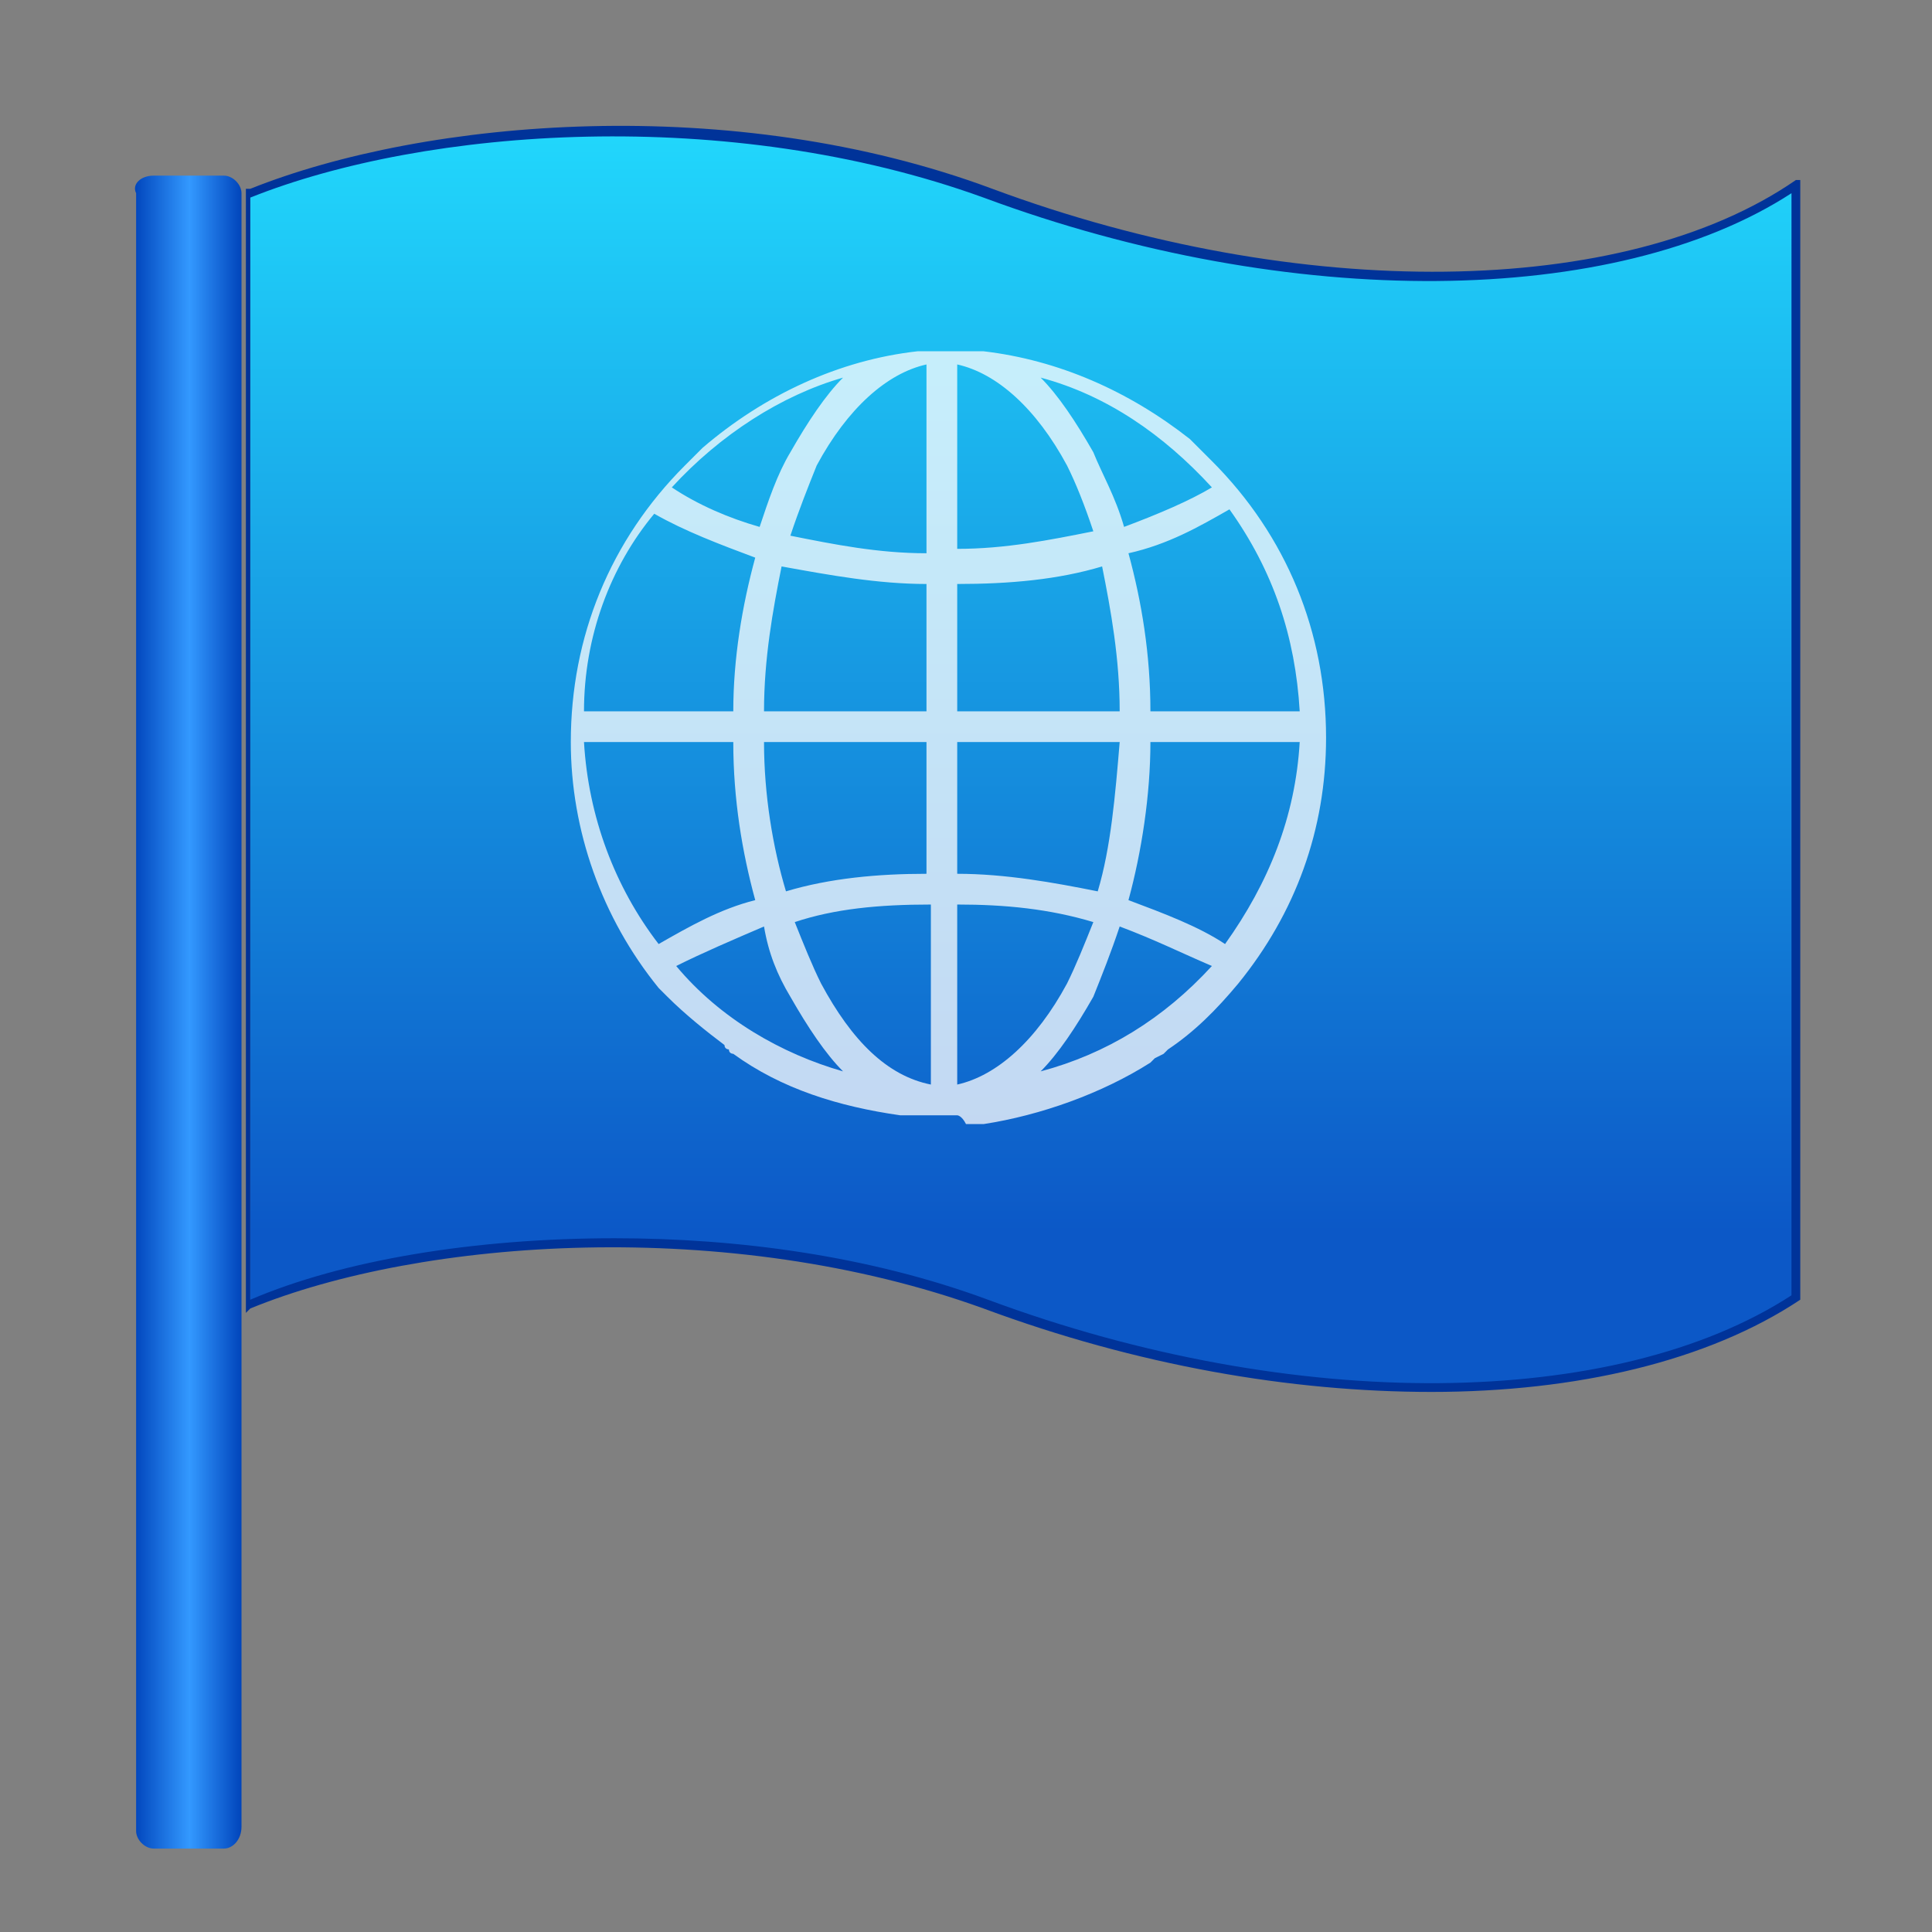 
<svg id="icon-flag" xmlns="http://www.w3.org/2000/svg" viewBox="0 0 44 44">
	<rect x="0" y="0" width="44" height="44" fill="#808080" stroke="none"/>
	<style type="text/css">
		.st0{fill:url(#SVGID_1_);}
		.st1{fill:url(#SVGID_2_);}
		.st2{fill:#003399;}
		.st3{fill:#FFFFFF;opacity:.75;}
	</style>
	<linearGradient id="SVGID_1_" gradientUnits="userSpaceOnUse" x1="3.042" y1="22.994" x2="5.507" y2="22.994" gradientTransform="matrix(1 0 0 -1 0 46)">
		<stop  offset="0" style="stop-color:#0044BB"/>
		<stop  offset="0.517" style="stop-color:#3399FF"/>
		<stop  offset="1" style="stop-color:#0044BB"/>
	</linearGradient>
	<path class="st0" d="M5.1,42.1H3.5c-0.2,0-0.4-0.2-0.4-0.4V4.4C3,4.2,3.2,4,3.5,4h1.6c0.2,0,0.4,0.2,0.4,0.4v37.2
		C5.5,41.9,5.3,42.1,5.1,42.1z"/>
	<linearGradient id="SVGID_2_" gradientUnits="userSpaceOnUse" x1="23.254" y1="43.025" x2="23.254" y2="17.935" gradientTransform="matrix(1 0 0 -1 0 46)">
		<stop  offset="0" style="stop-color:#21D7FC"/>
		<stop  offset="1" style="stop-color:#0C58C7"/>
	</linearGradient>
	<path class="st1" d="M40.9,4.2c-4,2.7-11.4,2.8-18.4,0.2c-5.6-2.1-12.7-1.7-16.8,0v25.3c4.1-1.7,11.2-2.1,16.8,0
		c7,2.6,14.4,2.6,18.4-0.2V4.2z"/>
	<path class="st2" d="M32.6,31.7c-3.2,0-6.7-0.6-10.2-1.9c-5.8-2.1-12.8-1.6-16.7,0l-0.1,0.1V4.3l0.1,0c4-1.6,11-2.2,16.9,0
		c7,2.6,14.4,2.5,18.3-0.2L41,4.1v25.5l0,0C38.9,31,35.9,31.7,32.6,31.7z M14,28.2c2.8,0,5.8,0.4,8.5,1.4c7,2.6,14.3,2.5,18.3-0.1
		V4.4c-4,2.6-11.4,2.7-18.4,0.1c-5.8-2.1-12.7-1.6-16.7,0v25.1C7.8,28.7,10.8,28.2,14,28.2z"/>
	<path class="st3" d="M21.8,25.4h-0.6c0,0-0.1,0-0.1,0c0,0-0.1,0-0.1,0h-0.1c-0.1,0-0.1,0-0.2,0h0c-0.1,0-0.1,0-0.2,0l0,0
		c-1.4-0.2-2.7-0.6-3.8-1.4l0,0c0,0,0,0,0,0c0,0-0.1,0-0.1-0.1c0,0,0,0,0,0l0,0c0,0,0,0,0,0c0,0,0,0,0,0c0,0-0.1,0-0.1-0.1
		c0,0,0,0,0,0c0,0,0,0,0,0c0,0,0,0,0,0c0,0,0,0,0,0l0,0c-0.4-0.3-0.9-0.7-1.3-1.1l0,0c0,0,0,0-0.1-0.1c0,0,0,0-0.1-0.1l0,0
		c0,0,0,0,0,0c0,0,0,0,0,0c0,0,0,0,0,0c0,0,0,0,0,0c0,0,0,0,0,0c-1.3-1.6-2-3.6-2-5.6c0-2.4,0.9-4.6,2.6-6.3l0.2-0.2
		c0.1-0.1,0.1-0.1,0.2-0.2l0,0c1.4-1.2,3.1-2,4.9-2.2l0,0c0,0,0.1,0,0.1,0c0,0,0.1,0,0.1,0l0,0h0c0,0,0,0,0.1,0c0,0,0.1,0,0.1,0H21
		c0.1,0,0.1,0,0.2,0h0.6c0,0,0.1,0,0.1,0c0,0,0.1,0,0.1,0H22c0.1,0,0.1,0,0.2,0h0c0.1,0,0.1,0,0.2,0l0,0c1.7,0.2,3.3,0.9,4.7,2
		c0,0,0,0,0.1,0.1c0,0,0.1,0.1,0.1,0.1c0,0,0,0,0,0c0.1,0.1,0.1,0.1,0.1,0.1l0,0c0,0,0.1,0.1,0.1,0.1c0,0,0,0,0,0h0l0.1,0.1
		c1.7,1.7,2.6,3.9,2.6,6.3c0,2.1-0.7,4-2,5.6v0l0,0c-0.5,0.6-1,1.1-1.6,1.5l0,0c0,0,0,0,0,0c0,0,0,0-0.1,0.1l-0.2,0.1
		c0,0-0.1,0.1-0.1,0.1l0,0c0,0,0,0,0,0c0,0,0,0,0,0c-1.1,0.7-2.5,1.2-3.8,1.4l0,0c0,0-0.1,0-0.1,0c0,0-0.1,0-0.1,0l0,0h0
		c0,0,0,0-0.1,0c0,0-0.1,0-0.1,0H22C21.9,25.4,21.8,25.4,21.8,25.4z M18.1,21c0.2,0.5,0.4,1,0.6,1.4c0.7,1.3,1.5,2.1,2.5,2.3v-4.1
		C20,20.6,19,20.7,18.1,21z M21.8,20.6l0,4.1c0.9-0.2,1.8-1,2.5-2.3c0.2-0.4,0.4-0.9,0.6-1.4C23.9,20.7,22.9,20.6,21.8,20.6z
		 M15.4,22c1,1.2,2.4,2,3.8,2.4c-0.4-0.4-0.8-1-1.2-1.7c-0.3-0.5-0.5-1-0.6-1.6C16.7,21.4,16,21.7,15.4,22z M25.5,21.1
		c-0.2,0.6-0.4,1.1-0.6,1.6c-0.4,0.7-0.8,1.3-1.2,1.7c1.5-0.4,2.8-1.2,3.9-2.4C26.9,21.7,26.3,21.4,25.5,21.1z M25.7,20.5
		c0.8,0.3,1.6,0.6,2.2,1c1-1.4,1.6-2.9,1.7-4.6h-3.4C26.2,18.1,26,19.4,25.7,20.5z M13.3,16.9c0.1,1.7,0.7,3.3,1.7,4.6
		c0.7-0.4,1.4-0.8,2.2-1c-0.3-1.1-0.5-2.3-0.5-3.6H13.3z M21.8,19.9c1.1,0,2.2,0.2,3.2,0.4c0.3-1,0.4-2.2,0.5-3.4h-3.7V19.9z
		 M17.4,16.9c0,1.2,0.2,2.4,0.5,3.4c1-0.3,2.1-0.4,3.2-0.4v-3L17.4,16.9z M26.2,16.2h3.4c-0.1-1.7-0.6-3.2-1.6-4.6
		c-0.7,0.4-1.4,0.8-2.3,1C26,13.7,26.2,14.9,26.2,16.2z M21.8,16.2h3.7c0-1.2-0.2-2.3-0.4-3.3c-1,0.3-2.1,0.4-3.3,0.4V16.2z
		 M17.4,16.2h3.7v-2.9c-1.1,0-2.2-0.2-3.3-0.4C17.6,13.9,17.4,15,17.4,16.2z M13.3,16.2h3.4c0-1.2,0.2-2.4,0.5-3.5
		c-0.8-0.3-1.6-0.6-2.3-1C13.9,12.9,13.3,14.5,13.3,16.2z M21.8,8.3v4.2c1.1,0,2.1-0.2,3.1-0.4c-0.2-0.6-0.4-1.1-0.6-1.5
		C23.6,9.3,22.7,8.5,21.8,8.3z M18,12.2c1,0.2,2,0.4,3.1,0.4V8.3c-0.9,0.2-1.8,1-2.5,2.3C18.4,11.1,18.2,11.6,18,12.2z M15.3,11.1
		c0.6,0.4,1.3,0.7,2,0.9c0.2-0.6,0.4-1.2,0.7-1.7c0.4-0.7,0.8-1.3,1.2-1.7C17.8,9,16.4,9.9,15.3,11.1z M23.7,8.6
		c0.4,0.4,0.8,1,1.2,1.7c0.2,0.5,0.5,1,0.7,1.7c0.8-0.3,1.5-0.6,2-0.9C26.5,9.9,25.2,9,23.7,8.6z"/>
</svg>
